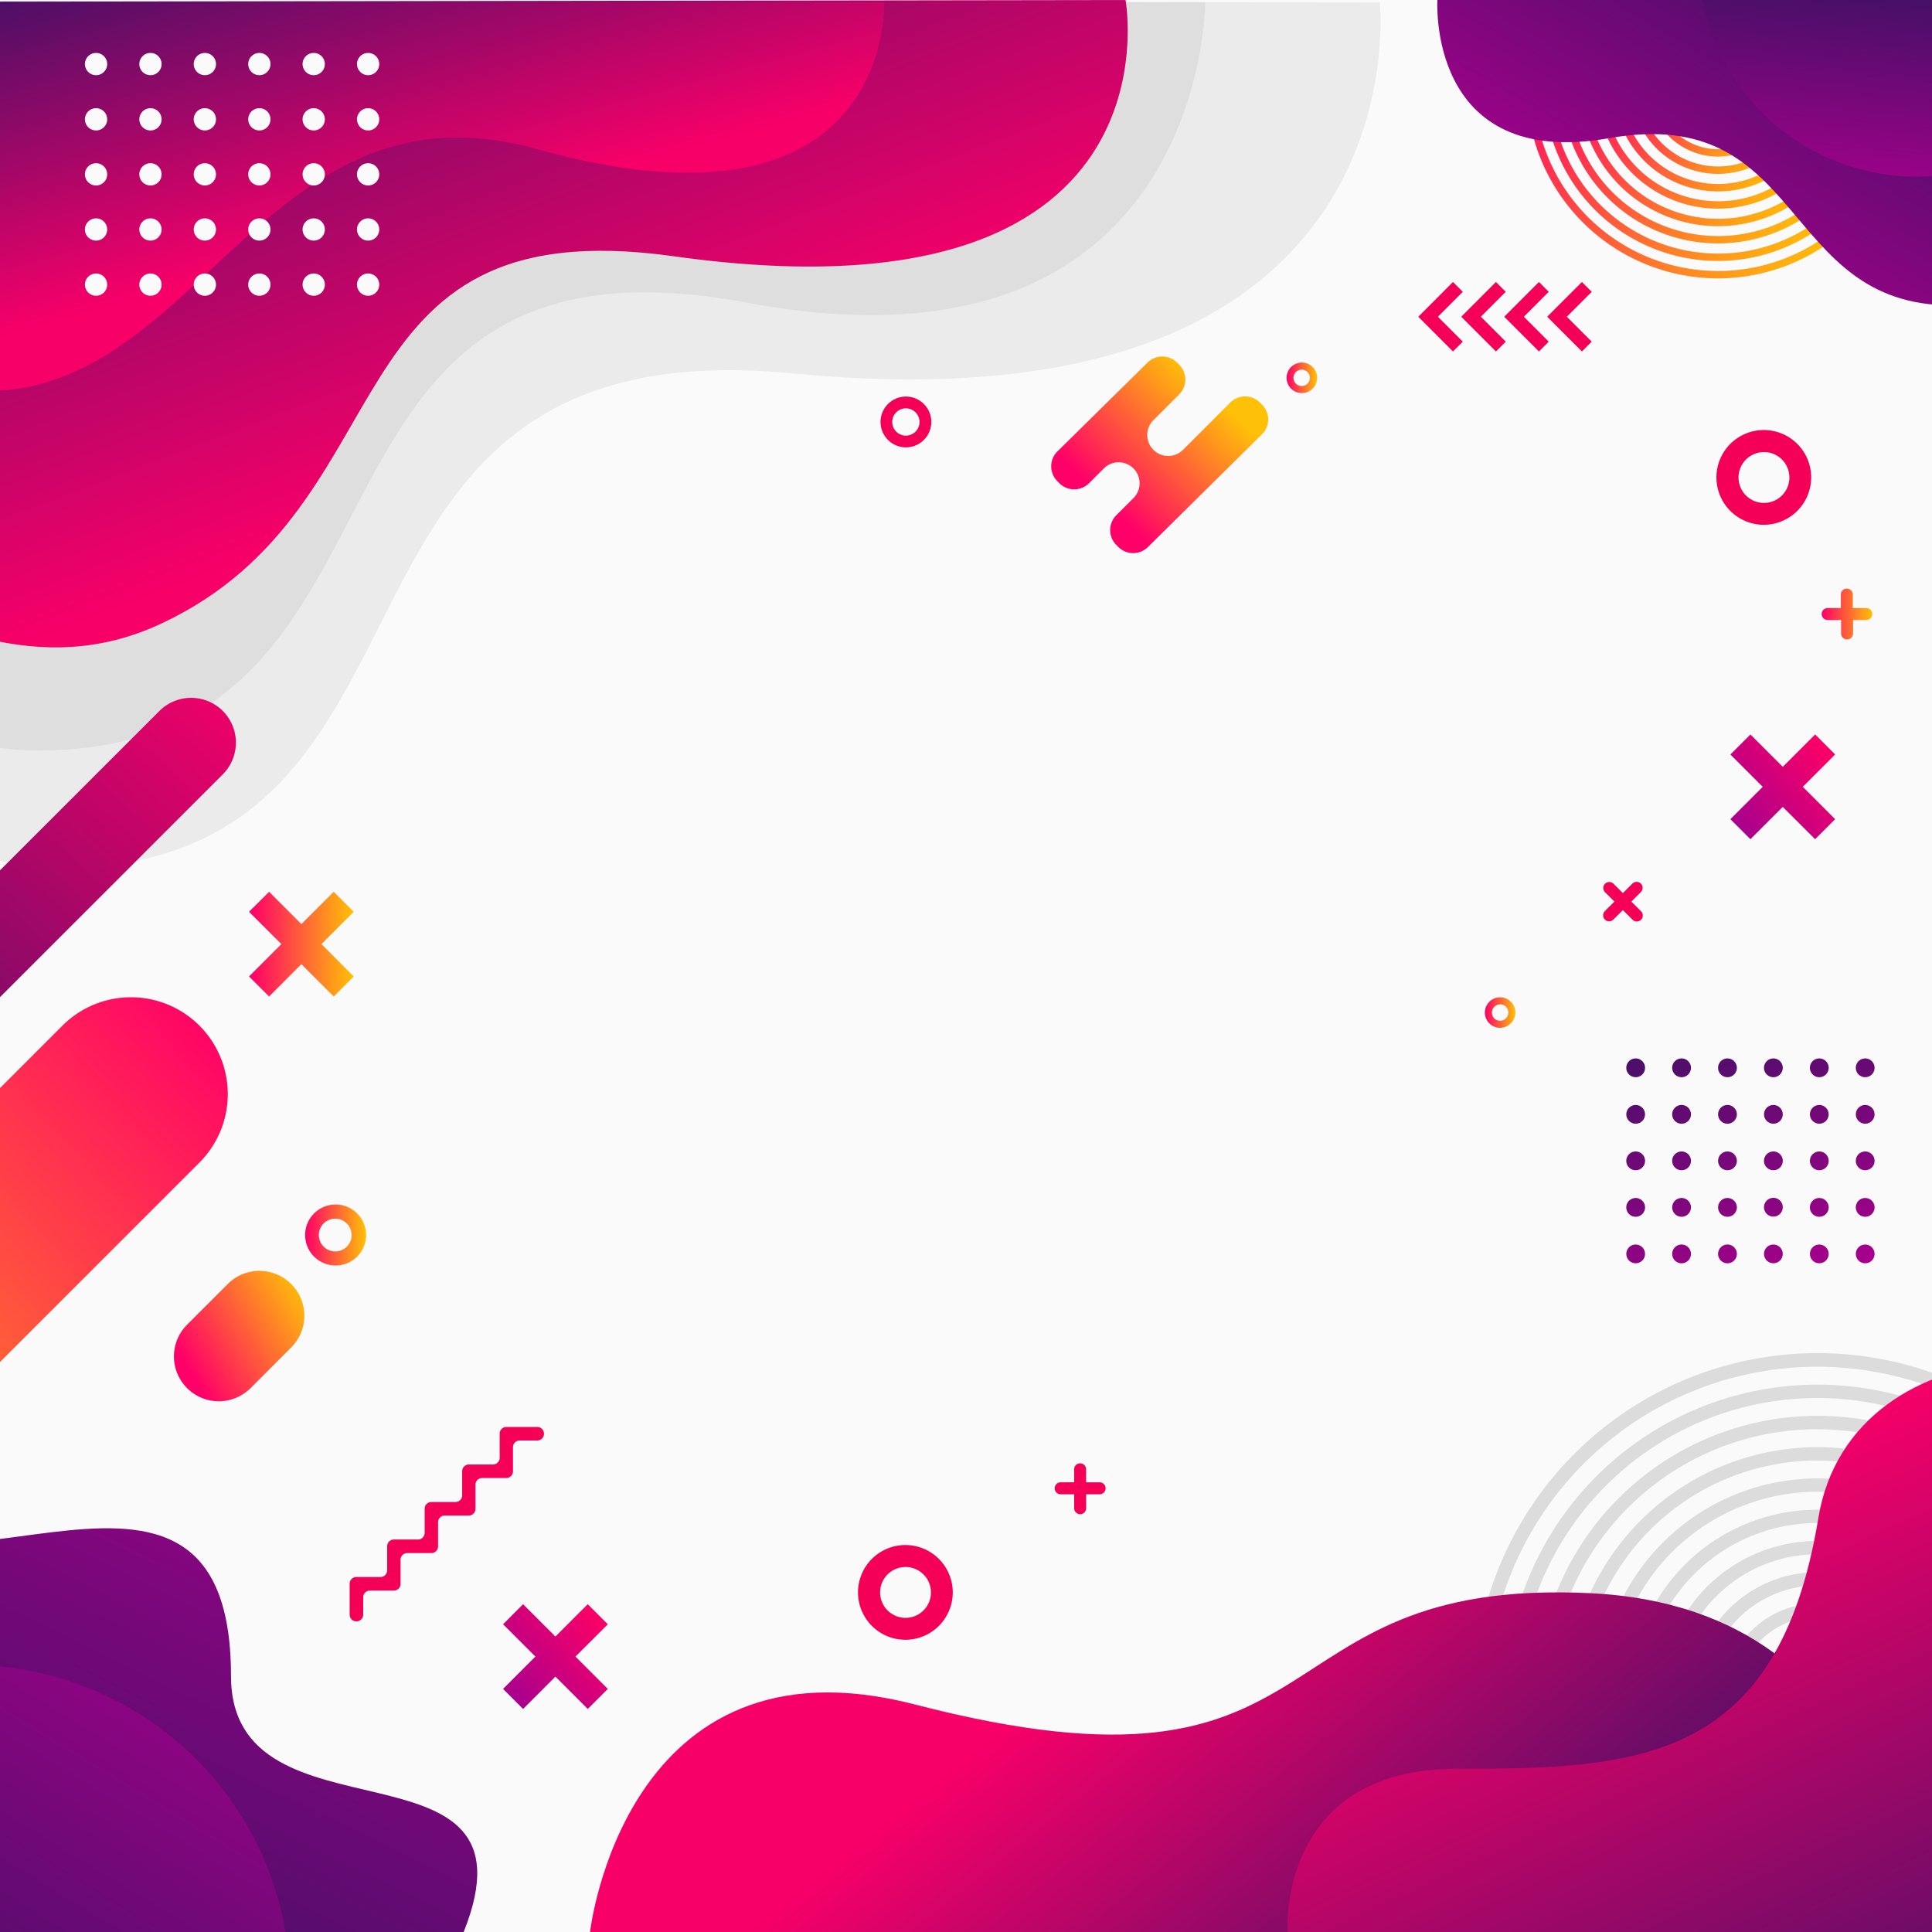 <svg xmlns="http://www.w3.org/2000/svg" xmlns:xlink="http://www.w3.org/1999/xlink" viewBox="0 0 500 500"><defs><style>.cls-1{fill:none;}.cls-2{fill:#fafafa;}.cls-3{clip-path:url(#clip-path);}.cls-4{fill:url(#linear-gradient);}.cls-5{fill:url(#linear-gradient-2);}.cls-6{fill:url(#linear-gradient-3);}.cls-7{fill:url(#linear-gradient-4);}.cls-8{fill:url(#linear-gradient-5);}.cls-9{fill:url(#linear-gradient-6);}.cls-10{fill:url(#linear-gradient-7);}.cls-11{fill:url(#linear-gradient-8);}.cls-12{fill:url(#linear-gradient-9);}.cls-13{fill:url(#linear-gradient-10);}.cls-14{fill:url(#linear-gradient-11);}.cls-15{fill:url(#linear-gradient-12);}.cls-16{fill:url(#linear-gradient-13);}.cls-17{opacity:0.5;}.cls-18{fill:#bdbdbd;}.cls-19{fill:#f50057;}.cls-20{fill:#616161;opacity:0.09;}.cls-21{fill:url(#linear-gradient-14);}.cls-22{fill:url(#linear-gradient-15);}.cls-23{fill:url(#linear-gradient-16);}.cls-24{fill:url(#linear-gradient-17);}.cls-25{fill:url(#linear-gradient-18);}.cls-26{fill:url(#linear-gradient-19);}.cls-27{fill:url(#linear-gradient-20);}.cls-28{fill:url(#linear-gradient-21);}.cls-29{fill:url(#linear-gradient-22);}.cls-30{fill:url(#linear-gradient-23);}.cls-31{fill:url(#linear-gradient-24);}.cls-32{fill:url(#linear-gradient-25);}.cls-33{fill:url(#linear-gradient-26);}.cls-34{fill:url(#linear-gradient-27);}.cls-35{fill:url(#linear-gradient-28);}.cls-36{fill:url(#linear-gradient-29);}.cls-37{fill:url(#linear-gradient-30);}.cls-38{fill:url(#linear-gradient-31);}.cls-39{fill:url(#linear-gradient-32);}.cls-40{fill:url(#linear-gradient-33);}.cls-41{fill:url(#linear-gradient-34);}.cls-42{fill:url(#linear-gradient-35);}.cls-43{fill:url(#linear-gradient-36);}.cls-44{fill:url(#linear-gradient-37);}.cls-45{fill:url(#linear-gradient-38);}.cls-46{fill:url(#linear-gradient-39);}.cls-47{fill:url(#linear-gradient-40);}.cls-48{fill:url(#linear-gradient-41);}.cls-49{fill:url(#linear-gradient-42);}.cls-50{fill:url(#linear-gradient-43);}.cls-51{fill:url(#linear-gradient-44);}.cls-52{fill:url(#linear-gradient-45);}.cls-53{fill:url(#linear-gradient-46);}.cls-54{fill:url(#linear-gradient-47);}.cls-55{fill:url(#linear-gradient-48);}.cls-56{fill:url(#linear-gradient-49);}.cls-57{fill:url(#linear-gradient-50);}.cls-58{fill:url(#linear-gradient-51);}.cls-59{fill:url(#linear-gradient-52);}.cls-60{fill:url(#linear-gradient-53);}.cls-61{fill:url(#linear-gradient-54);}.cls-62{fill:url(#linear-gradient-55);}.cls-63{fill:url(#linear-gradient-56);}.cls-64{fill:url(#linear-gradient-57);}.cls-65{fill:url(#linear-gradient-58);}.cls-66{fill:url(#linear-gradient-59);}</style><clipPath id="clip-path"><rect class="cls-1" width="500" height="500"/></clipPath><linearGradient id="linear-gradient" x1="284.97" y1="129.76" x2="313.64" y2="101.09" gradientUnits="userSpaceOnUse"><stop offset="0.01" stop-color="#ff0068"/><stop offset="1" stop-color="#ffc107"/></linearGradient><linearGradient id="linear-gradient-2" x1="-284.23" y1="639.82" x2="-180.09" y2="639.82" gradientTransform="matrix(0.63, 0.37, 0.37, 0.63, -26.75, 26.75)" xlink:href="#linear-gradient"/><linearGradient id="linear-gradient-3" x1="98.4" y1="223.38" x2="-19.61" y2="333.39" gradientTransform="matrix(1.16, -0.16, -0.16, 1.16, -18.99, 18.99)" xlink:href="#linear-gradient"/><linearGradient id="linear-gradient-4" x1="404.09" y1="-5.86" x2="485.19" y2="50.92" xlink:href="#linear-gradient"/><linearGradient id="linear-gradient-5" x1="407.77" y1="-3.28" x2="481.5" y2="48.34" xlink:href="#linear-gradient"/><linearGradient id="linear-gradient-6" x1="411.46" y1="-0.7" x2="477.82" y2="45.75" xlink:href="#linear-gradient"/><linearGradient id="linear-gradient-7" x1="415.15" y1="1.88" x2="474.13" y2="43.17" xlink:href="#linear-gradient"/><linearGradient id="linear-gradient-8" x1="418.83" y1="4.47" x2="470.44" y2="40.59" xlink:href="#linear-gradient"/><linearGradient id="linear-gradient-9" x1="422.52" y1="7.05" x2="466.76" y2="38.01" xlink:href="#linear-gradient"/><linearGradient id="linear-gradient-10" x1="426.21" y1="9.63" x2="463.07" y2="35.43" xlink:href="#linear-gradient"/><linearGradient id="linear-gradient-11" x1="429.9" y1="12.21" x2="459.38" y2="32.85" xlink:href="#linear-gradient"/><linearGradient id="linear-gradient-12" x1="433.58" y1="14.79" x2="455.7" y2="30.27" xlink:href="#linear-gradient"/><linearGradient id="linear-gradient-13" x1="437.27" y1="17.37" x2="452.01" y2="27.69" xlink:href="#linear-gradient"/><linearGradient id="linear-gradient-14" x1="78.92" y1="319.63" x2="94.7" y2="319.63" xlink:href="#linear-gradient"/><linearGradient id="linear-gradient-15" x1="332.96" y1="97.78" x2="340.84" y2="97.78" xlink:href="#linear-gradient"/><linearGradient id="linear-gradient-16" x1="384.29" y1="262.03" x2="392.18" y2="262.03" xlink:href="#linear-gradient"/><linearGradient id="linear-gradient-17" x1="281.05" y1="430.38" x2="368.05" y2="540.38" gradientUnits="userSpaceOnUse"><stop offset="0" stop-color="#f70068"/><stop offset="1" stop-color="#441066"/></linearGradient><linearGradient id="linear-gradient-18" x1="441.81" y1="381.72" x2="513.81" y2="537.72" xlink:href="#linear-gradient-17"/><linearGradient id="linear-gradient-19" x1="420.8" y1="269.09" x2="445.46" y2="340.43" gradientUnits="userSpaceOnUse"><stop offset="0" stop-color="#441066"/><stop offset="1" stop-color="#a9008d"/></linearGradient><linearGradient id="linear-gradient-20" x1="431.41" y1="265.42" x2="456.08" y2="336.76" xlink:href="#linear-gradient-19"/><linearGradient id="linear-gradient-21" x1="442.02" y1="261.75" x2="466.69" y2="333.09" xlink:href="#linear-gradient-19"/><linearGradient id="linear-gradient-22" x1="452.63" y1="258.08" x2="477.3" y2="329.42" xlink:href="#linear-gradient-19"/><linearGradient id="linear-gradient-23" x1="463.24" y1="254.41" x2="487.91" y2="325.75" xlink:href="#linear-gradient-19"/><linearGradient id="linear-gradient-24" x1="473.86" y1="250.74" x2="498.52" y2="322.08" xlink:href="#linear-gradient-19"/><linearGradient id="linear-gradient-25" x1="417.08" y1="270.38" x2="441.74" y2="341.71" xlink:href="#linear-gradient-19"/><linearGradient id="linear-gradient-26" x1="427.69" y1="266.71" x2="452.36" y2="338.04" xlink:href="#linear-gradient-19"/><linearGradient id="linear-gradient-27" x1="438.3" y1="263.04" x2="462.97" y2="334.37" xlink:href="#linear-gradient-19"/><linearGradient id="linear-gradient-28" x1="448.91" y1="259.37" x2="473.58" y2="330.7" xlink:href="#linear-gradient-19"/><linearGradient id="linear-gradient-29" x1="459.53" y1="255.7" x2="484.19" y2="327.03" xlink:href="#linear-gradient-19"/><linearGradient id="linear-gradient-30" x1="470.14" y1="252.03" x2="494.8" y2="323.36" xlink:href="#linear-gradient-19"/><linearGradient id="linear-gradient-31" x1="413.36" y1="271.66" x2="438.03" y2="343" xlink:href="#linear-gradient-19"/><linearGradient id="linear-gradient-32" x1="423.97" y1="267.99" x2="448.64" y2="339.33" xlink:href="#linear-gradient-19"/><linearGradient id="linear-gradient-33" x1="434.58" y1="264.32" x2="459.25" y2="335.66" xlink:href="#linear-gradient-19"/><linearGradient id="linear-gradient-34" x1="445.2" y1="260.65" x2="469.86" y2="331.99" xlink:href="#linear-gradient-19"/><linearGradient id="linear-gradient-35" x1="455.81" y1="256.98" x2="480.47" y2="328.32" xlink:href="#linear-gradient-19"/><linearGradient id="linear-gradient-36" x1="466.42" y1="253.32" x2="491.09" y2="324.65" xlink:href="#linear-gradient-19"/><linearGradient id="linear-gradient-37" x1="409.64" y1="272.95" x2="434.31" y2="344.28" xlink:href="#linear-gradient-19"/><linearGradient id="linear-gradient-38" x1="420.25" y1="269.28" x2="444.92" y2="340.61" xlink:href="#linear-gradient-19"/><linearGradient id="linear-gradient-39" x1="430.87" y1="265.61" x2="455.53" y2="336.94" xlink:href="#linear-gradient-19"/><linearGradient id="linear-gradient-40" x1="441.48" y1="261.94" x2="466.14" y2="333.27" xlink:href="#linear-gradient-19"/><linearGradient id="linear-gradient-41" x1="452.09" y1="258.27" x2="476.76" y2="329.6" xlink:href="#linear-gradient-19"/><linearGradient id="linear-gradient-42" x1="462.7" y1="254.6" x2="487.37" y2="325.93" xlink:href="#linear-gradient-19"/><linearGradient id="linear-gradient-43" x1="405.92" y1="274.24" x2="430.59" y2="345.57" xlink:href="#linear-gradient-19"/><linearGradient id="linear-gradient-44" x1="416.54" y1="270.57" x2="441.2" y2="341.9" xlink:href="#linear-gradient-19"/><linearGradient id="linear-gradient-45" x1="427.15" y1="266.9" x2="451.81" y2="338.23" xlink:href="#linear-gradient-19"/><linearGradient id="linear-gradient-46" x1="437.76" y1="263.23" x2="462.43" y2="334.56" xlink:href="#linear-gradient-19"/><linearGradient id="linear-gradient-47" x1="448.37" y1="259.56" x2="473.04" y2="330.89" xlink:href="#linear-gradient-19"/><linearGradient id="linear-gradient-48" x1="458.98" y1="255.89" x2="483.65" y2="327.22" xlink:href="#linear-gradient-19"/><linearGradient id="linear-gradient-49" x1="37.69" y1="198.91" x2="-73.3" y2="319.9" gradientTransform="matrix(1.03, -0.03, -0.03, 1.03, 30.81, -30.81)" xlink:href="#linear-gradient-17"/><linearGradient id="linear-gradient-50" x1="154.08" y1="419.8" x2="132.25" y2="438.64" gradientUnits="userSpaceOnUse"><stop offset="0" stop-color="#f70068"/><stop offset="1" stop-color="#a9008d"/></linearGradient><linearGradient id="linear-gradient-51" x1="471.72" y1="194.72" x2="449.88" y2="213.55" xlink:href="#linear-gradient-50"/><linearGradient id="linear-gradient-52" x1="64.45" y1="244.34" x2="91.56" y2="244.34" xlink:href="#linear-gradient"/><linearGradient id="linear-gradient-53" x1="101.06" y1="130.76" x2="39.43" y2="-31.01" xlink:href="#linear-gradient-17"/><linearGradient id="linear-gradient-54" x1="85.9" y1="63.82" x2="62.79" y2="-20.92" xlink:href="#linear-gradient-17"/><linearGradient id="linear-gradient-55" x1="-32.39" y1="488.2" x2="46.61" y2="325.2" xlink:href="#linear-gradient-19"/><linearGradient id="linear-gradient-56" x1="-28.75" y1="528.33" x2="49.25" y2="400.33" xlink:href="#linear-gradient-19"/><linearGradient id="linear-gradient-57" x1="471.4" y1="158.91" x2="484.56" y2="158.91" xlink:href="#linear-gradient"/><linearGradient id="linear-gradient-58" x1="481.13" y1="-3.25" x2="434.13" y2="78.75" xlink:href="#linear-gradient-19"/><linearGradient id="linear-gradient-59" x1="496.18" y1="-0.99" x2="490.76" y2="54.53" xlink:href="#linear-gradient-19"/></defs><title>Artboard 1</title><g id="BACKGROUND_1" data-name="BACKGROUND 1"><g id="ELEMENT"><rect id="RECTANGLE" class="cls-2" width="500" height="500"/><g id="ELEMENT-2" data-name="ELEMENT"><g id="ELEMENT-3" data-name="ELEMENT"><g class="cls-3"><path class="cls-4" d="M318.4,104.17l-12.23,12.24a5.42,5.42,0,0,1-7.67,0h0a5.42,5.42,0,0,1,0-7.67l6.68-6.68a5.44,5.44,0,0,0,0-7.67l-.54-.54a5.42,5.42,0,0,0-7.67,0l-23.33,23a5.42,5.42,0,0,0,0,7.67l.53.54a5.44,5.44,0,0,0,7.67,0l3.83-3.83a5.42,5.42,0,0,1,7.67,0h0a5.42,5.42,0,0,1,0,7.67l-4.44,4.45a5.42,5.42,0,0,0,0,7.67l.53.54a5.44,5.44,0,0,0,7.67,0l29.51-29.17a5.42,5.42,0,0,0,0-7.67l-.54-.54A5.44,5.44,0,0,0,318.4,104.17Z"/><path class="cls-5" d="M75.36,348.72,64.84,359.25a11.62,11.62,0,0,1-16.42,0h0a11.6,11.6,0,0,1,0-16.42L58.94,332.3a11.62,11.62,0,0,1,16.42,0h0A11.6,11.6,0,0,1,75.36,348.72Z"/><path class="cls-6" d="M51.61,300.88-82.21,434.7a25.07,25.07,0,0,1-35.45,0h0a25.07,25.07,0,0,1,0-35.45L16.16,265.43a25.07,25.07,0,0,1,35.45,0h0A25.07,25.07,0,0,1,51.61,300.88Z"/><path class="cls-7" d="M444.64,72.05a49.52,49.52,0,1,1,49.52-49.52A49.58,49.58,0,0,1,444.64,72.05Zm0-97.12a47.6,47.6,0,1,0,47.6,47.6A47.65,47.65,0,0,0,444.64-25.07Z"/><path class="cls-8" d="M444.64,67.54a45,45,0,1,1,45-45A45.07,45.07,0,0,1,444.64,67.54Zm0-88.11a43.1,43.1,0,1,0,43.1,43.1A43.16,43.16,0,0,0,444.64-20.57Z"/><path class="cls-9" d="M444.64,63a40.51,40.51,0,1,1,40.51-40.51A40.55,40.55,0,0,1,444.64,63Zm0-79.11a38.6,38.6,0,1,0,38.6,38.6A38.65,38.65,0,0,0,444.64-16.07Z"/><path class="cls-10" d="M444.64,58.54a36,36,0,1,1,36-36A36,36,0,0,1,444.64,58.54Zm0-70.1a34.09,34.09,0,1,0,34.09,34.09A34.13,34.13,0,0,0,444.64-11.56Z"/><path class="cls-11" d="M444.64,54a31.51,31.51,0,1,1,31.51-31.51A31.55,31.55,0,0,1,444.64,54Zm0-61.1a29.59,29.59,0,1,0,29.59,29.59A29.62,29.62,0,0,0,444.64-7.06Z"/><path class="cls-12" d="M444.64,49.54a27,27,0,1,1,27-27A27,27,0,0,1,444.64,49.54Zm0-52.1a25.09,25.09,0,1,0,25.09,25.09A25.12,25.12,0,0,0,444.64-2.56Z"/><path class="cls-13" d="M444.64,45a22.51,22.51,0,1,1,22.5-22.51A22.54,22.54,0,0,1,444.64,45Zm0-43.1a20.59,20.59,0,1,0,20.59,20.59A20.62,20.62,0,0,0,444.64,1.94Z"/><path class="cls-14" d="M444.64,40.53a18,18,0,1,1,18-18A18,18,0,0,1,444.64,40.53Zm0-34.09a16.09,16.09,0,1,0,16.09,16.09A16.11,16.11,0,0,0,444.64,6.44Z"/><path class="cls-15" d="M444.64,36a13.5,13.5,0,1,1,13.5-13.5A13.51,13.51,0,0,1,444.64,36Zm0-25.08a11.58,11.58,0,1,0,11.58,11.58A11.59,11.59,0,0,0,444.64,11Z"/><path class="cls-16" d="M444.64,31.53a9,9,0,1,1,9-9A9,9,0,0,1,444.64,31.53Zm0-16.08a7.08,7.08,0,1,0,7.08,7.08A7.08,7.08,0,0,0,444.64,15.45Z"/><g class="cls-17"><path class="cls-18" d="M470.37,528.19a89,89,0,1,1,89-89A89.06,89.06,0,0,1,470.37,528.19Zm0-174.48a85.52,85.52,0,1,0,85.52,85.52A85.61,85.61,0,0,0,470.37,353.71Z"/><path class="cls-18" d="M470.37,520.11a80.88,80.88,0,1,1,80.87-80.88A81,81,0,0,1,470.37,520.11Zm0-158.31a77.43,77.43,0,1,0,77.43,77.43A77.51,77.51,0,0,0,470.37,361.8Z"/><path class="cls-18" d="M470.37,512a72.79,72.79,0,1,1,72.79-72.79A72.87,72.87,0,0,1,470.37,512Zm0-142.13a69.34,69.34,0,1,0,69.34,69.34A69.42,69.42,0,0,0,470.37,369.89Z"/><path class="cls-18" d="M470.37,503.93a64.7,64.7,0,1,1,64.7-64.7A64.77,64.77,0,0,1,470.37,503.93Zm0-125.95a61.25,61.25,0,1,0,61.25,61.25A61.32,61.32,0,0,0,470.37,378Z"/><path class="cls-18" d="M470.37,495.84A56.61,56.61,0,1,1,527,439.23,56.67,56.67,0,0,1,470.37,495.84Zm0-109.78a53.17,53.17,0,1,0,53.16,53.17A53.23,53.23,0,0,0,470.37,386.06Z"/><path class="cls-18" d="M470.37,487.75a48.52,48.52,0,1,1,48.52-48.52A48.57,48.57,0,0,1,470.37,487.75Zm0-93.6a45.08,45.08,0,1,0,45.07,45.08A45.13,45.13,0,0,0,470.37,394.15Z"/><path class="cls-18" d="M470.37,479.66a40.43,40.43,0,1,1,40.43-40.43A40.48,40.48,0,0,1,470.37,479.66Zm0-77.42a37,37,0,1,0,37,37A37,37,0,0,0,470.37,402.24Z"/><path class="cls-18" d="M470.37,471.58a32.35,32.35,0,1,1,32.34-32.35A32.38,32.38,0,0,1,470.37,471.58Zm0-61.25a28.9,28.9,0,1,0,28.9,28.9A28.93,28.93,0,0,0,470.37,410.33Z"/><path class="cls-18" d="M470.37,463.49a24.26,24.26,0,1,1,24.26-24.26A24.28,24.28,0,0,1,470.37,463.49Zm0-45.07a20.81,20.81,0,1,0,20.81,20.81A20.83,20.83,0,0,0,470.37,418.42Z"/><path class="cls-18" d="M470.37,455.4a16.17,16.17,0,1,1,16.17-16.17A16.18,16.18,0,0,1,470.37,455.4Zm0-28.89a12.72,12.72,0,1,0,12.72,12.72A12.74,12.74,0,0,0,470.37,426.51Z"/></g><path class="cls-19" d="M92.22,419.6h0a1.72,1.72,0,0,1-1.73-1.73v-8a1.73,1.73,0,0,1,1.73-1.74h6.24a1.73,1.73,0,0,0,1.74-1.73v-6.24a1.72,1.72,0,0,1,1.73-1.73h6.24a1.73,1.73,0,0,0,1.73-1.74v-6.24a1.73,1.73,0,0,1,1.74-1.73h6.24a1.73,1.73,0,0,0,1.73-1.74v-6.24a1.74,1.74,0,0,1,1.73-1.73h6.25a1.74,1.74,0,0,0,1.73-1.73v-6.24a1.73,1.73,0,0,1,1.73-1.74h8a1.74,1.74,0,0,1,1.73,1.74h0A1.74,1.74,0,0,1,139,372.8h-4.51a1.73,1.73,0,0,0-1.73,1.73v6.24a1.74,1.74,0,0,1-1.74,1.74h-6.24a1.72,1.72,0,0,0-1.73,1.73v6.24a1.74,1.74,0,0,1-1.74,1.74H115.1a1.74,1.74,0,0,0-1.73,1.74v6.24a1.73,1.73,0,0,1-1.73,1.73H105.4a1.74,1.74,0,0,0-1.74,1.74v6.24a1.73,1.73,0,0,1-1.73,1.73H95.69A1.73,1.73,0,0,0,94,413.36v4.51A1.73,1.73,0,0,1,92.22,419.6Z"/><path class="cls-20" d="M357.08.64s12,111.91-151.78,96c-132.47-12.87-81,126.2-188.7,128.06-71.56,1.24-66.27-111-141.6-9.39V.06Z"/><path class="cls-20" d="M311.92.53s0,100-118.57,77.8C68.14,54.88,115.29,192.7,11.48,194.21c-69,1-81.82-85.8-136.48-19.7V.06Z"/><path class="cls-21" d="M87,327.51a7.89,7.89,0,1,1,7.75-8A7.9,7.9,0,0,1,87,327.51Zm-.22-12.12A4.24,4.24,0,1,0,91,319.55,4.25,4.25,0,0,0,86.73,315.39Z"/><path class="cls-22" d="M337,101.73a3.95,3.95,0,1,1,3.87-4A3.94,3.94,0,0,1,337,101.73Zm-.11-6.06A2.12,2.12,0,1,0,339,97.75,2.12,2.12,0,0,0,336.86,95.67Z"/><path class="cls-23" d="M388.3,266a3.95,3.95,0,1,1,3.88-4A4,4,0,0,1,388.3,266Zm-.1-6.06a2.12,2.12,0,1,0,2.15,2.08A2.11,2.11,0,0,0,388.2,259.92Z"/><path class="cls-19" d="M456.73,135.81a12.26,12.26,0,1,1,12-12.47A12.28,12.28,0,0,1,456.73,135.81ZM456.41,117a6.58,6.58,0,1,0,6.68,6.46A6.57,6.57,0,0,0,456.41,117Z"/><path class="cls-19" d="M234.57,424.37a12.26,12.26,0,1,1,12-12.47A12.27,12.27,0,0,1,234.57,424.37Zm-.33-18.83a6.58,6.58,0,1,0,6.69,6.46A6.58,6.58,0,0,0,234.24,405.54Z"/><path class="cls-19" d="M234.56,115.77a6.57,6.57,0,1,1,6.46-6.68A6.57,6.57,0,0,1,234.56,115.77Zm-.17-10.09a3.53,3.53,0,1,0,3.58,3.46A3.53,3.53,0,0,0,234.39,105.68Z"/><polygon class="cls-19" points="376.03 90.96 367.05 81.97 376.03 72.98 378.57 75.52 372.12 81.97 378.57 88.42 376.03 90.96"/><polygon class="cls-19" points="387.15 90.96 378.17 81.97 387.15 72.98 389.69 75.52 383.24 81.97 389.69 88.42 387.15 90.96"/><polygon class="cls-19" points="398.28 90.96 389.29 81.97 398.28 72.98 400.81 75.52 394.37 81.97 400.81 88.42 398.28 90.96"/><polygon class="cls-19" points="409.4 90.96 400.41 81.97 409.4 72.98 411.94 75.52 405.49 81.97 411.94 88.42 409.4 90.96"/><path class="cls-24" d="M152.7,500s8.93-78.32,84-58.9c112.63,29.16,86.25-33,174.75-28.79,82.24,3.9,81.85,87.69,81.85,87.69Z"/><path class="cls-25" d="M333.2,500s-2.81-42.25,43.91-42.25,83.06-1.52,93.48-64.9c8.49-51.67,88.67-52.3,106.21-10S625,425.05,625,425.05V500Z"/><path class="cls-26" d="M425.74,276.35a2.43,2.43,0,1,1-2.43-2.43A2.43,2.43,0,0,1,425.74,276.35Z"/><path class="cls-27" d="M437.62,276.35a2.43,2.43,0,1,1-2.43-2.43A2.43,2.43,0,0,1,437.62,276.35Z"/><path class="cls-28" d="M449.5,276.35a2.43,2.43,0,1,1-2.43-2.43A2.43,2.43,0,0,1,449.5,276.35Z"/><path class="cls-29" d="M461.38,276.35a2.43,2.43,0,1,1-2.43-2.43A2.43,2.43,0,0,1,461.38,276.35Z"/><path class="cls-30" d="M473.26,276.35a2.43,2.43,0,1,1-2.43-2.43A2.43,2.43,0,0,1,473.26,276.35Z"/><path class="cls-31" d="M485.14,276.35a2.43,2.43,0,1,1-2.43-2.43A2.43,2.43,0,0,1,485.14,276.35Z"/><circle class="cls-32" cx="423.31" cy="288.39" r="2.43"/><path class="cls-33" d="M437.62,288.39a2.43,2.43,0,1,1-2.43-2.43A2.43,2.43,0,0,1,437.62,288.39Z"/><path class="cls-34" d="M449.5,288.39a2.43,2.43,0,1,1-2.43-2.43A2.43,2.43,0,0,1,449.5,288.39Z"/><circle class="cls-35" cx="458.95" cy="288.39" r="2.43"/><circle class="cls-36" cx="470.83" cy="288.39" r="2.43"/><circle class="cls-37" cx="482.71" cy="288.39" r="2.43"/><path class="cls-38" d="M425.74,300.43a2.43,2.43,0,1,1-2.43-2.43A2.43,2.43,0,0,1,425.74,300.43Z"/><path class="cls-39" d="M437.62,300.43a2.43,2.43,0,1,1-2.43-2.43A2.43,2.43,0,0,1,437.62,300.43Z"/><path class="cls-40" d="M449.5,300.43a2.43,2.43,0,1,1-2.43-2.43A2.43,2.43,0,0,1,449.5,300.43Z"/><path class="cls-41" d="M461.38,300.43A2.43,2.43,0,1,1,459,298,2.43,2.43,0,0,1,461.38,300.43Z"/><path class="cls-42" d="M473.26,300.43a2.43,2.43,0,1,1-2.43-2.43A2.43,2.43,0,0,1,473.26,300.43Z"/><path class="cls-43" d="M485.14,300.43a2.43,2.43,0,1,1-2.43-2.43A2.43,2.43,0,0,1,485.14,300.43Z"/><path class="cls-44" d="M425.74,312.47a2.43,2.43,0,1,1-2.43-2.43A2.43,2.43,0,0,1,425.74,312.47Z"/><path class="cls-45" d="M437.62,312.47a2.43,2.43,0,1,1-2.43-2.43A2.43,2.43,0,0,1,437.62,312.47Z"/><path class="cls-46" d="M449.5,312.47a2.43,2.43,0,1,1-2.43-2.43A2.43,2.43,0,0,1,449.5,312.47Z"/><path class="cls-47" d="M461.38,312.47A2.43,2.43,0,1,1,459,310,2.43,2.43,0,0,1,461.38,312.47Z"/><path class="cls-48" d="M473.26,312.47a2.43,2.43,0,1,1-2.43-2.43A2.43,2.43,0,0,1,473.26,312.47Z"/><path class="cls-49" d="M485.14,312.47a2.43,2.43,0,1,1-2.43-2.43A2.43,2.43,0,0,1,485.14,312.47Z"/><circle class="cls-50" cx="423.31" cy="324.51" r="2.43"/><path class="cls-51" d="M437.62,324.51a2.43,2.43,0,1,1-2.43-2.43A2.43,2.43,0,0,1,437.62,324.51Z"/><path class="cls-52" d="M449.5,324.51a2.43,2.43,0,1,1-2.43-2.43A2.43,2.43,0,0,1,449.5,324.51Z"/><circle class="cls-53" cx="458.95" cy="324.51" r="2.43"/><circle class="cls-54" cx="470.83" cy="324.51" r="2.43"/><circle class="cls-55" cx="482.71" cy="324.51" r="2.43"/><path class="cls-56" d="M57.67,200.39l-92.33,92.33a11.62,11.62,0,0,1-16.42,0h0a11.6,11.6,0,0,1,0-16.42L41.25,184a11.62,11.62,0,0,1,16.42,0h0A11.62,11.62,0,0,1,57.67,200.39Z"/><polygon class="cls-57" points="157.3 437.09 148.93 428.72 157.3 420.36 152.11 415.17 143.74 423.54 135.37 415.17 130.19 420.36 138.56 428.72 130.19 437.09 135.37 442.28 143.74 433.91 152.11 442.28 157.3 437.09"/><polygon class="cls-58" points="474.93 212 466.56 203.63 474.93 195.26 469.75 190.08 461.38 198.45 453.01 190.08 447.82 195.26 456.19 203.63 447.82 212 453.01 217.19 461.38 208.82 469.75 217.19 474.93 212"/><polygon class="cls-59" points="91.56 235.97 86.37 230.79 78 239.16 69.64 230.79 64.45 235.97 72.82 244.34 64.45 252.71 69.64 257.9 78 249.53 86.37 257.9 91.56 252.71 83.19 244.34 91.56 235.97"/><path class="cls-60" d="M291.29,0s15.58,84.92-116.94,66.32C83.2,53.53,107,130.82,41.77,161.37-21.82,191.16-70,99.79-125,167.48V.62Z"/><path class="cls-61" d="M228.83.55s2.62,63.84-90,38C69.38,19.18,51.7,101.18-3.33,101.18c-40.35,0-89.54-23.87-74.94-100.63Z"/><path class="cls-62" d="M-125,353s59.49-24.19,77.29,27.35S59.78,354.41,59.78,433.73C59.78,479.14,141.15,447,120,500H-125Z"/><path class="cls-63" d="M73.89,500A83.15,83.15,0,0,0-8.06,430.88,83.15,83.15,0,0,0-90,500Z"/><path class="cls-2" d="M27.74,16.58a2.88,2.88,0,1,1-2.88-2.88A2.88,2.88,0,0,1,27.74,16.58Z"/><path class="cls-2" d="M41.82,16.58a2.88,2.88,0,1,1-2.88-2.88A2.88,2.88,0,0,1,41.82,16.58Z"/><path class="cls-2" d="M55.9,16.58A2.88,2.88,0,1,1,53,13.7,2.88,2.88,0,0,1,55.9,16.58Z"/><path class="cls-2" d="M70,16.58A2.88,2.88,0,1,1,67.1,13.7,2.87,2.87,0,0,1,70,16.58Z"/><path class="cls-2" d="M84.07,16.58a2.88,2.88,0,1,1-2.88-2.88A2.88,2.88,0,0,1,84.07,16.58Z"/><path class="cls-2" d="M98.15,16.58a2.88,2.88,0,1,1-2.88-2.88A2.88,2.88,0,0,1,98.15,16.58Z"/><path class="cls-2" d="M27.74,30.85A2.88,2.88,0,1,1,24.86,28,2.88,2.88,0,0,1,27.74,30.85Z"/><path class="cls-2" d="M41.82,30.85A2.88,2.88,0,1,1,38.94,28,2.88,2.88,0,0,1,41.82,30.85Z"/><path class="cls-2" d="M55.9,30.85A2.88,2.88,0,1,1,53,28,2.88,2.88,0,0,1,55.9,30.85Z"/><path class="cls-2" d="M70,30.85A2.88,2.88,0,1,1,67.1,28,2.87,2.87,0,0,1,70,30.85Z"/><path class="cls-2" d="M84.07,30.85A2.88,2.88,0,1,1,81.19,28,2.88,2.88,0,0,1,84.07,30.85Z"/><path class="cls-2" d="M98.15,30.85A2.88,2.88,0,1,1,95.27,28,2.88,2.88,0,0,1,98.15,30.85Z"/><path class="cls-2" d="M27.74,45.12a2.88,2.88,0,1,1-2.88-2.88A2.88,2.88,0,0,1,27.74,45.12Z"/><path class="cls-2" d="M41.82,45.12a2.88,2.88,0,1,1-2.88-2.88A2.88,2.88,0,0,1,41.82,45.12Z"/><path class="cls-2" d="M55.9,45.12A2.88,2.88,0,1,1,53,42.24,2.88,2.88,0,0,1,55.9,45.12Z"/><path class="cls-2" d="M70,45.12a2.88,2.88,0,1,1-2.88-2.88A2.87,2.87,0,0,1,70,45.12Z"/><path class="cls-2" d="M84.07,45.12a2.88,2.88,0,1,1-2.88-2.88A2.88,2.88,0,0,1,84.07,45.12Z"/><path class="cls-2" d="M98.15,45.12a2.88,2.88,0,1,1-2.88-2.88A2.88,2.88,0,0,1,98.15,45.12Z"/><path class="cls-2" d="M27.74,59.39a2.88,2.88,0,1,1-2.88-2.88A2.88,2.88,0,0,1,27.74,59.39Z"/><path class="cls-2" d="M41.82,59.39a2.88,2.88,0,1,1-2.88-2.88A2.88,2.88,0,0,1,41.82,59.39Z"/><path class="cls-2" d="M55.9,59.39A2.88,2.88,0,1,1,53,56.51,2.88,2.88,0,0,1,55.9,59.39Z"/><path class="cls-2" d="M70,59.39a2.88,2.88,0,1,1-2.88-2.88A2.87,2.87,0,0,1,70,59.39Z"/><path class="cls-2" d="M84.07,59.39a2.88,2.88,0,1,1-2.88-2.88A2.88,2.88,0,0,1,84.07,59.39Z"/><path class="cls-2" d="M98.15,59.39a2.88,2.88,0,1,1-2.88-2.88A2.88,2.88,0,0,1,98.15,59.39Z"/><path class="cls-2" d="M27.74,73.66a2.88,2.88,0,1,1-2.88-2.88A2.88,2.88,0,0,1,27.74,73.66Z"/><path class="cls-2" d="M41.82,73.66a2.88,2.88,0,1,1-2.88-2.88A2.88,2.88,0,0,1,41.82,73.66Z"/><path class="cls-2" d="M55.9,73.66A2.88,2.88,0,1,1,53,70.78,2.88,2.88,0,0,1,55.9,73.66Z"/><path class="cls-2" d="M70,73.66a2.88,2.88,0,1,1-2.88-2.88A2.87,2.87,0,0,1,70,73.66Z"/><path class="cls-2" d="M84.07,73.66a2.88,2.88,0,1,1-2.88-2.88A2.88,2.88,0,0,1,84.07,73.66Z"/><path class="cls-2" d="M98.15,73.66a2.88,2.88,0,1,1-2.88-2.88A2.88,2.88,0,0,1,98.15,73.66Z"/><path class="cls-19" d="M422.47,228.67,420,231.14l-2.47-2.47a1.55,1.55,0,0,0-2.19,2.19l2.47,2.47-2.47,2.46a1.56,1.56,0,0,0,0,2.19,1.54,1.54,0,0,0,2.19,0l2.47-2.46,2.46,2.46a1.55,1.55,0,1,0,2.19-2.19l-2.46-2.46,2.46-2.47a1.54,1.54,0,0,0,0-2.19A1.56,1.56,0,0,0,422.47,228.67Z"/><path class="cls-19" d="M284.57,383.62h-3.49v-3.49a1.55,1.55,0,0,0-3.09,0v3.49H274.5a1.55,1.55,0,0,0,0,3.1H278v3.48a1.55,1.55,0,1,0,3.09,0v-3.48h3.49a1.55,1.55,0,0,0,0-3.1Z"/><path class="cls-64" d="M483,157.36h-3.49v-3.49a1.55,1.55,0,1,0-3.1,0v3.49H473a1.55,1.55,0,0,0,0,3.1h3.48v3.48a1.55,1.55,0,0,0,3.1,0v-3.48H483a1.55,1.55,0,0,0,0-3.1Z"/><path class="cls-65" d="M372-.25s-2.93,44.37,44.5,36c51-9,43.94,43.27,88.47,43.27,36.53,0,19-49.78,51-54S580.74-.75,580.74-.75Z"/><path class="cls-66" d="M440.46,0a56.7,56.7,0,0,0,55.62,45.72A56.69,56.69,0,0,0,551.7,0Z"/></g></g></g></g></g></svg>